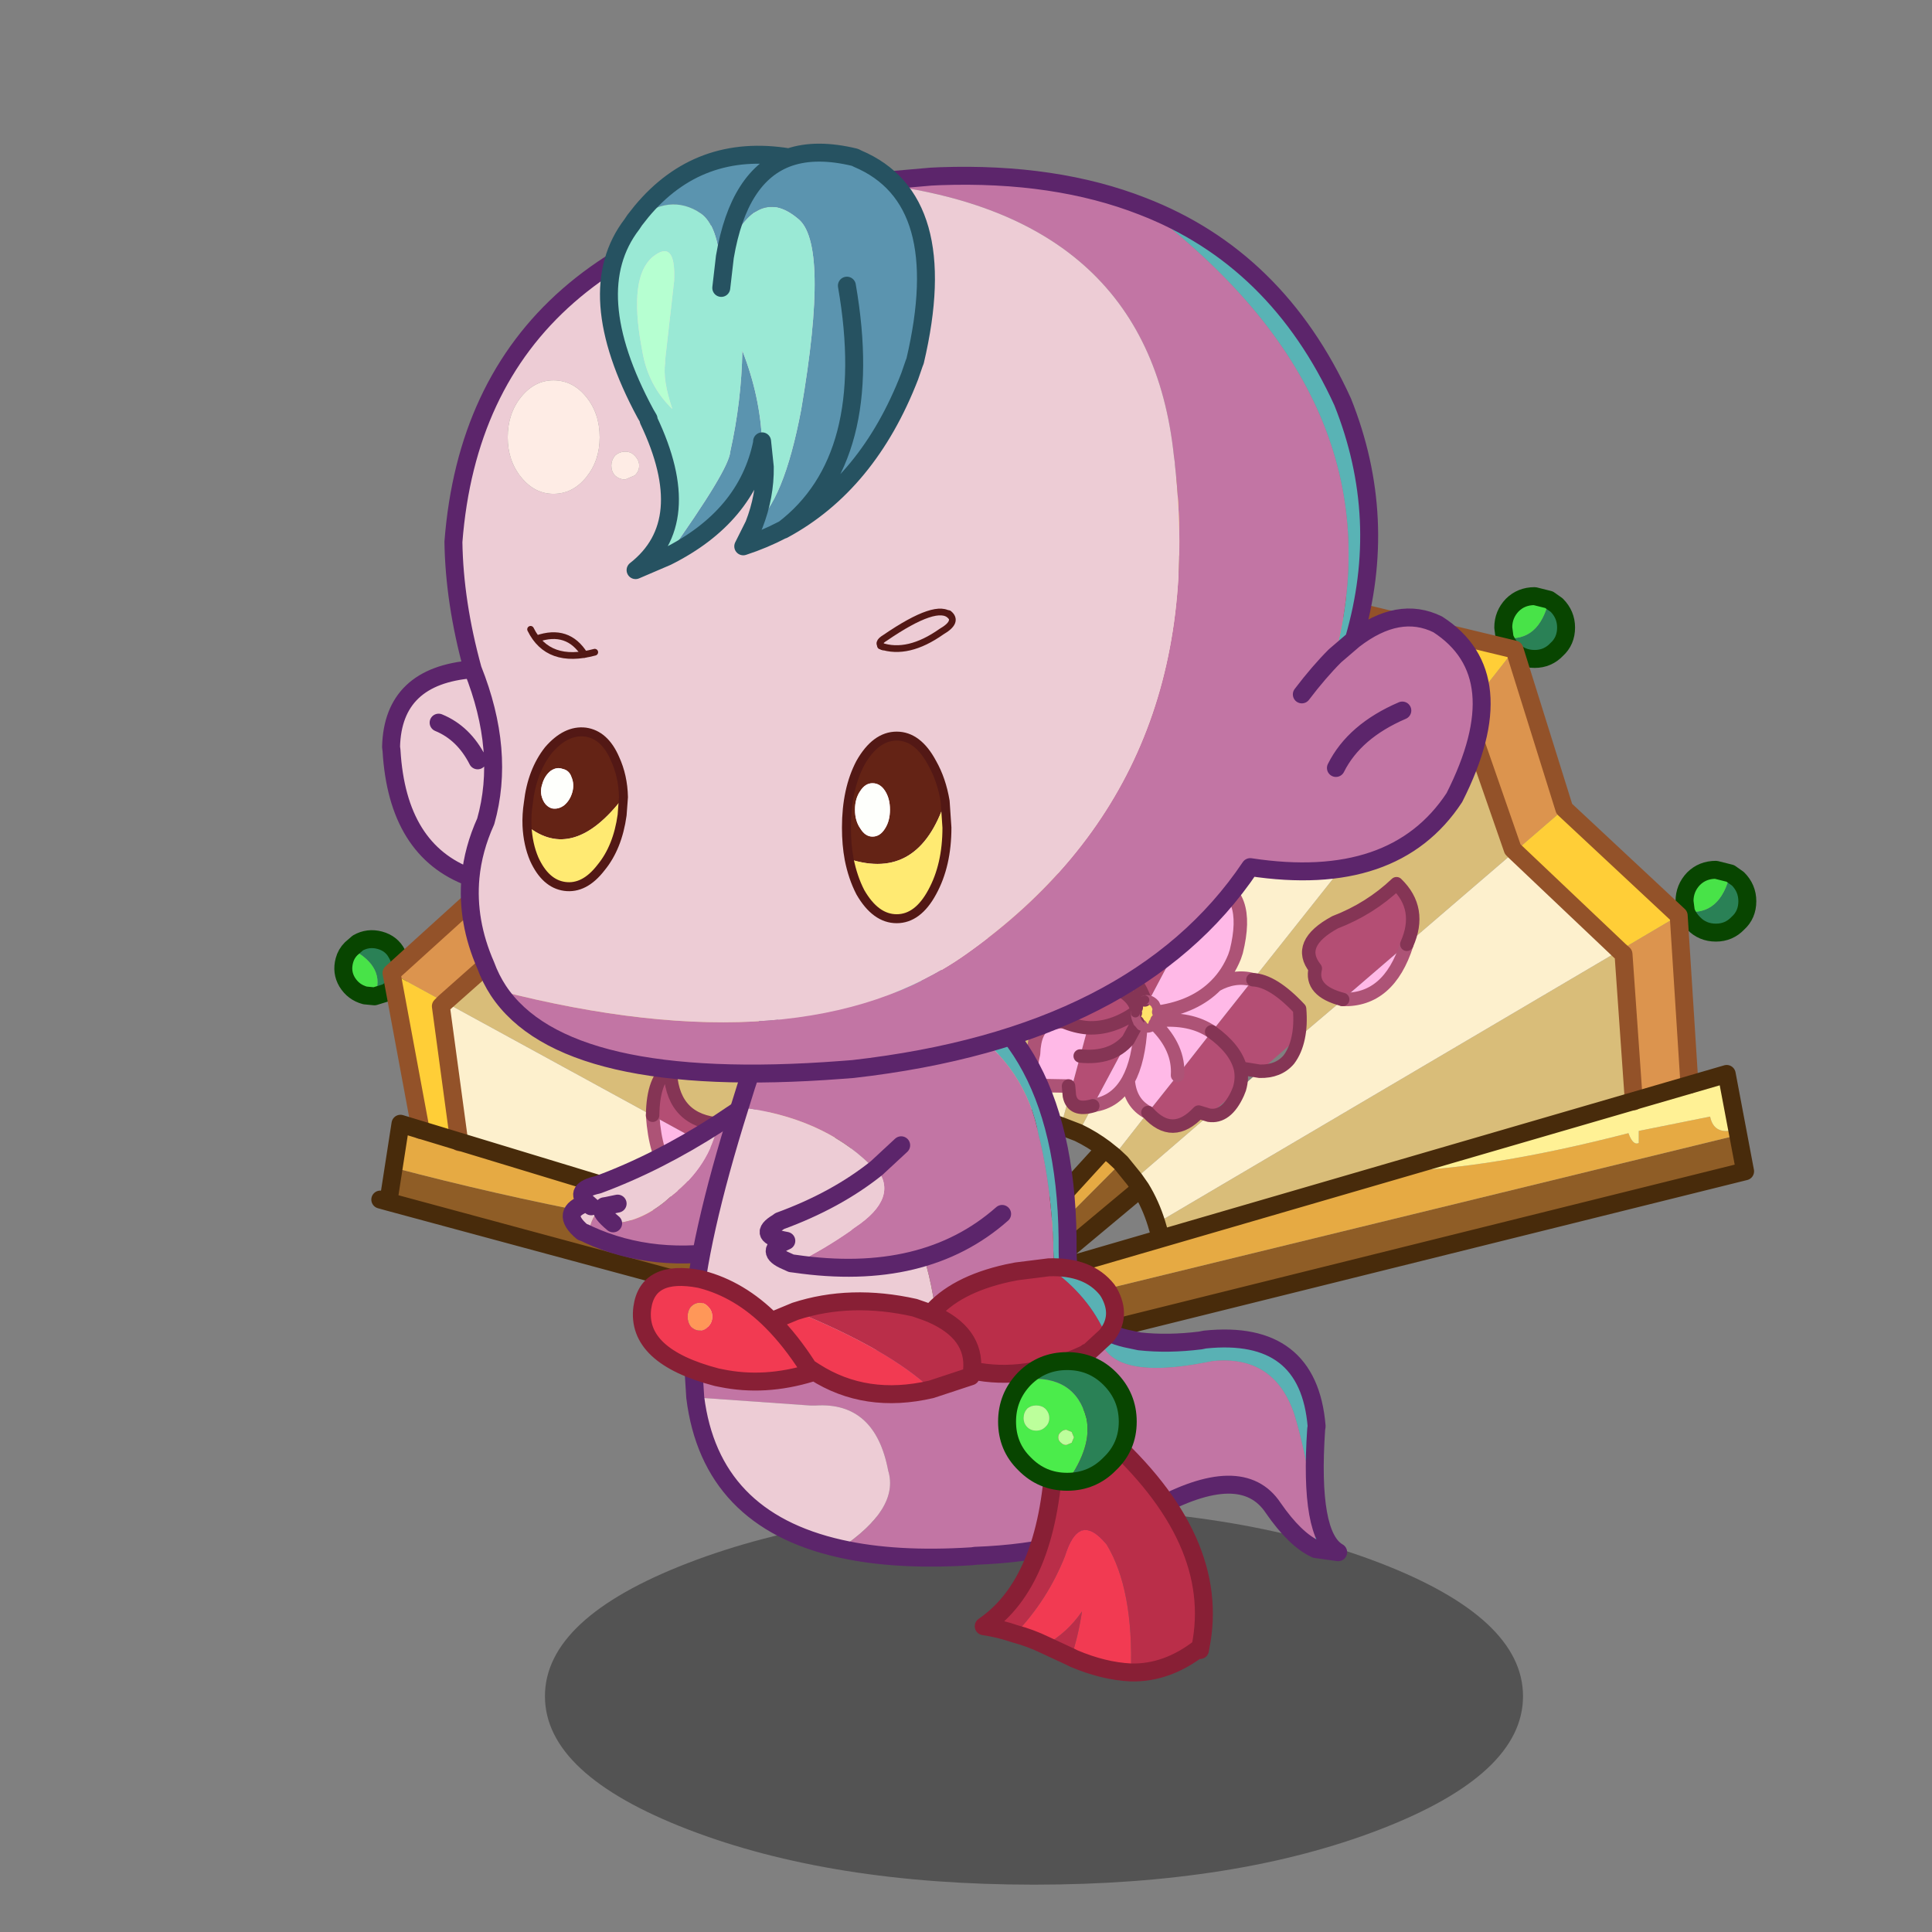 <svg xmlns:ffdec="https://www.free-decompiler.com/flash" xmlns:xlink="http://www.w3.org/1999/xlink" ffdec:objectType="frame" height="90" width="90" xmlns="http://www.w3.org/2000/svg"><rect width="100%" height="100%" fill="#808080" stroke="none"/><use ffdec:characterId="21" height="196.45" transform="translate(13.222 6.682) scale(.418)" width="164.85" xlink:href="#a"/><defs><g id="a" transform="translate(6.65 1)"><use ffdec:characterId="2" height="42" transform="translate(22.45 151.05)" width="109" xlink:href="#b"/><use ffdec:characterId="4" height="100.2" transform="translate(-1 35.55)" width="158.45" xlink:href="#c"/><use ffdec:characterId="6" height="19.15" transform="translate(24.4 104.65)" width="25.1" xlink:href="#d"/><use ffdec:characterId="8" height="69.65" transform="translate(32.25 87.95)" width="79.6" xlink:href="#e"/><use ffdec:characterId="10" height="15.65" transform="translate(46.35 109.65)" width="28.05" xlink:href="#f"/><use ffdec:characterId="16" height="102.05" transform="translate(4.3 1.6)" width="123.55" xlink:href="#g"/><use ffdec:characterId="18" height="48.55" transform="translate(28.6 -1)" width="37.3" xlink:href="#h"/><use ffdec:characterId="20" height="36.7" transform="translate(70.35 133.7)" width="26.55" xlink:href="#i"/></g><g id="m"><path d="m154.55 43.8.85.6q1.05 1.05 1.05 2.5 0 1.5-1.05 2.45-1 1.05-2.45 1.05-1.5 0-2.5-1.05-.55-.55-.85-1.3 3.85.5 4.95-4.25" fill="#2a8156" fill-rule="evenodd" transform="translate(1 1)"/><path d="m149.6 48.05-.15-1.15q0-1.45 1-2.5 1-1 2.5-1l1.6.4q-1.1 4.75-4.95 4.25" fill="#48e348" fill-rule="evenodd" transform="translate(1 1)"/><path d="m150.6 49.05-.15-1.15q0-1.45 1-2.5 1-1 2.5-1l1.6.4.85.6q1.05 1.05 1.05 2.5 0 1.5-1.05 2.45-1 1.05-2.45 1.05-1.5 0-2.5-1.05-.55-.55-.85-1.3z" fill="none" stroke="#084500" stroke-linecap="round" stroke-linejoin="round" stroke-width="2"/><path d="m134.35 13.3.85.6q1.05 1.05 1.05 2.5 0 1.5-1.05 2.45-1 1.05-2.45 1.05-1.5 0-2.5-1.05-.55-.55-.85-1.3 3.85.5 4.95-4.25" fill="#2a8156" fill-rule="evenodd" transform="translate(1 1)"/><path d="m129.4 17.55-.15-1.15q0-1.45 1-2.5 1-1 2.5-1l1.6.4q-1.1 4.75-4.95 4.25" fill="#48e348" fill-rule="evenodd" transform="translate(1 1)"/><path d="m135.35 14.3.85.6q1.05 1.05 1.05 2.5 0 1.5-1.05 2.45-1 1.05-2.45 1.05-1.5 0-2.5-1.05-.55-.55-.85-1.3l-.15-1.15q0-1.45 1-2.5 1-1 2.5-1l1.6.4z" fill="none" stroke="#084500" stroke-linecap="round" stroke-linejoin="round" stroke-width="2"/><path d="m.85 52.2.75-.65q1.15-.65 2.45-.3 1.3.35 1.9 1.5.65 1.1.3 2.4-.35 1.3-1.5 1.95l-1.3.4q1.35-3.25-2.6-5.3" fill="#2a8156" fill-rule="evenodd" transform="translate(1 1)"/><path d="m3.45 57.5-1.05-.1q-1.3-.35-2-1.5-.65-1.1-.3-2.4.2-.75.75-1.3 3.95 2.05 2.6 5.3" fill="#48e348" fill-rule="evenodd" transform="translate(1 1)"/><path d="m4.45 58.5-1.05-.1q-1.3-.35-2-1.5-.65-1.1-.3-2.4.2-.75.75-1.3l.75-.65q1.15-.65 2.45-.3 1.3.35 1.9 1.5.65 1.1.3 2.4-.35 1.3-1.5 1.95l-1.3.4z" fill="none" stroke="#084500" stroke-linecap="round" stroke-linejoin="round" stroke-width="2"/><path d="m112.8 14.6-3.75 7.05-10.6-11.8-1.35-.1 2.4-8.5h.05l12.25 13.1 1 .25M125 25.85l5.5-7 5.55 17.75-5.5 4.75-.25-.25-5.3-15.25m-72-9-7.65 11.9-17.4 3.5-2.5 13.35L11.3 58.15 5.35 54.9l14.35-13 4.55-17.45 17.2-4.05.05-.05L50.15 7.6l2.9 9.25H53M82.45 0l-.6 9.1-9.95 6.7-3.45.25-.85-8.45L82.45 0m61.35 69.2-1.15-16.4-.45-.4 6.6-3.9 1.2 18.85-6.2 1.85" fill="#dc944e" fill-rule="evenodd" transform="translate(1 1)"/><path d="m109.05 21.65 3.75-7.05 17.7 4.25-5.5 7-.25-.6-15.7-3.6M99.5 1.25l-2.4 8.5L82.8 8.4l-.95.7.6-9.1L99.5 1.25m-46.45 15.6-2.9-9.25H67.6l.85 8.45-15.4.8M5.35 54.9l5.95 3.25-.45.45 2.05 15.15-4.3-1.35-3.25-17.5m143.45-6.4-6.6 3.9-11.65-11.05 5.5-4.75 12.75 11.9" fill="#ffce37" fill-rule="evenodd" transform="translate(1 1)"/><path d="m97.1 9.75 1.35.1 10.6 11.8-12.3 23.1q-5.9-1.3-8.7 4.05l-.85 1.4q.45-2.3-.25-3.7L97.1 9.75m-85.8 48.4L25.45 45.6l2.5-13.35 17.4-3.5L53 16.85h.05l17 53.6H68l-3.05.25-1.5.2q-2.85.5-5.2 1.55-1.7.8-3.15 1.8-2.85 2.1-4.7 5.25l-6.1-3.3.3-.95q.65-3.55-3.2-3.55-4.9-.65-5-6.2-1.9 1.15-1.95 5.25v.05L11.3 58.15M81.85 9.1l-2.4 36.7q-1.5 1.4-1.05 4.15-5.55 5.15.15 9.3l-.1 1.25q-1.45.65-1.55 3.4-.75 2.85 1.15 3.55l-.25 3.85-4.15-.65-5.2-54.6 3.45-.25 9.95-6.7m1.65 60.6-1.6 3-1.95-.75.95-3.35q.35 1.75 2.6 1.1m2.35 5.6 3.8-4.85q2.75 3.05 5.65-.05l1.15.35-8.3 7.15-1.5-1.85-.8-.75m56.35-22.9.45.4 1.15 16.4-26.85 7.8-25.85 7.5-.5-1.7 51.6-30.4m-11.65-11.05L118.5 51.7q1.75-3.95-1.15-6.75-2.95 2.8-6.85 4.3-4.4 2.4-2.2 5.15-.6 2.5 3.05 3.45v.05l-4.95 4.2q.3-1.4.15-3.2-2.95-3.15-5.2-3.25L125 25.85l5.3 15.25.25.25" fill="#d9bd79" fill-rule="evenodd" transform="translate(1 1)"/><path d="m109.05 21.65 15.7 3.6.25.6-23.65 29.8q-2.05-.55-4.1.6 1.3-1.3 2.05-3.15l.2-.6q1.65-6.7-2.75-7.75l12.3-23.1M11.3 58.15 34.45 70.8q.6 8.55 6.4 8.65 2.45-.75 3.45-3.25l6.1 3.3q-1.3 2.2-2.1 4.95l-35.4-10.7-2.05-15.15.45-.45m58.75 12.3-17-53.6 15.4-.8 5.2 54.6-.7-.1-2.9-.1M81.85 9.1l.95-.7 14.3 1.35L86.95 46.5q-1.05-2-4.5-2.05-1.95.35-3 1.35l2.4-36.7M77.8 71.3l.25-3.85 2.75.05.1 1.1-.95 3.35q-1.05-.4-2.15-.65m5.7-1.6.05-.05q2.55-.35 3.9-2.8.2 2.55 2.2 3.6l-3.8 4.85-1-.8q-1.4-1.05-2.95-1.8l1.6-3m4.65 8.2 8.3-7.15q1.95.3 3.2-2.45l.2-.5 2.25-1.95q2.1.05 3.25-1.3.75-1 1.05-2.45l4.95-4.2v-.05q5.15.15 7.15-6.15l12.05-10.35L142.2 52.4 90.6 82.8q-.65-2.1-1.75-3.9l-.7-1" fill="#fdf0cd" fill-rule="evenodd" transform="translate(1 1)"/><path d="M34.45 70.8v-.05q.05-4.1 1.95-5.25.1 5.55 5 6.2 3.85 0 3.2 3.55l-.3.95-9.85-5.4m45-25q1.05-1 3-1.35 3.45.05 4.5 2.05.7 1.4.25 3.7l.85-1.4q2.8-5.35 8.7-4.05L89.8 57.9l-.25-.05-.25.05q-.8-2.3-2.4-3.2-.95-2.05.3-4.5-1.25 2.45-.3 4.5 1.6.9 2.4 3.2l-.65.45-.3.4-.1.6h-.05q-2.65 1.8-5.25 1.65 2.6.15 5.25-1.65l.05.1q0 .45.25.9l-1.05 2-3.9 7.3-.05.05q-2.25.65-2.6-1.1l1.2-4.45.85-3.15q-1.35-.1-2.75-.7l-1.65-1.05.7-10.05.2-3.4m5.75 10.35q2.65 1 3.15 2.6-.5-1.6-3.15-2.6m11.25 14.6-1.15-.35q-2.9 3.1-5.65.05l3.3-4.15 3.8-4.85q2.65 1.9 3.2 4.05-.55-2.15-3.2-4.05l4.6-5.8q2.25.1 5.2 3.25.15 1.8-.15 3.2l-4.3 3.75-2.15-.35q.25 1.1-.1 2.3l-3.4 2.95m14.9-12.9q-3.65-.95-3.05-3.45-2.2-2.75 2.2-5.15 3.9-1.5 6.85-4.3 2.9 2.8 1.15 6.75l-7.15 6.15m-29.25 6.3q3.5.35 5.35-1.8-1.85 2.15-5.35 1.8" fill="#b44e74" fill-rule="evenodd" transform="translate(1 1)"/><path d="M50.4 79.5q1.85-3.15 4.7-5.25L66.8 90.1l-4.2-1.25-12.2-9.35m13.05-8.6 1.5-.2 3.05-.25h2.05l2.9.1L68.8 90.7l-.35-.05-5-19.75M50.6 85.2l12 3.65 7.45 5.7 1.45-1.15 83.95-20.45.75 4.05-85.3 21.2L5 80.4l.6-3.8q23 6.05 45 8.6m26.75 3.3L73 89.75l13.65-13.7 1.5 1.85.7 1-11.5 9.6" fill="#8f5d26" fill-rule="evenodd" transform="translate(1 1)"/><path d="M78.05 67.45q-1.9-.7-1.15-3.55.1-2.75 1.55-3.4l1.75-.2q1.4.6 2.75.7l-.85 3.15-1.2 4.45-.1-1.1-2.75-.05m11.6 3q-2-1.05-2.2-3.6-1.35 2.45-3.9 2.8l3.9-7.3 1.05-1.95.15.15.2.25.7.25q.5 0 .9-.45 2.7 2.65 2.5 5.7.2-3.05-2.5-5.7v-.05l.2-.35q3.75-.35 6.1 1.25-2.35-1.6-6.1-1.25l.2-.75v-.2l-.4-.9q-.3-.35-.65-.45l6.95-13.15q4.4 1.05 2.75 7.75l-.2.6q-.75 1.85-2.05 3.15 2.05-1.15 4.1-.6l-4.6 5.8-3.8 4.85-3.3 4.15m-55.2.35 9.85 5.4q-1 2.5-3.45 3.25-5.8-.1-6.4-8.65m53-3.95q1.2-2.2 1.4-6.05-.2 3.85-1.4 6.05M118.5 51.7q-2 6.3-7.15 6.15l7.15-6.15m-21.25 4.55q-2.35 2.4-6.4 3 4.05-.6 6.4-3" fill="#ffb9e7" fill-rule="evenodd" transform="translate(1 1)"/><path d="m12.9 73.75 35.4 10.7 2.3.75q-22-2.55-45-8.6l.75-4.9 2.25.7 4.3 1.35m71.95.75 1 .8.8.75L73 89.75l4.35-1.25 13.75-4 25.85-7.5q10.55-.2 26.25-4.25.5 1.4 1.15 1.1V72.5l7.95-1.6q.45 2.2 3 1.4l.15.65L71.5 93.4l-1.95.45-.45-.65-.3-1.1 16.05-17.6" fill="#e6aa43" fill-rule="evenodd" transform="translate(1 1)"/><path d="m116.95 77 26.85-7.8 6.2-1.85 4.15-1.2 1.15 6.15q-2.55.8-3-1.4l-7.95 1.6v1.35q-.65.3-1.15-1.1-15.7 4.05-26.25 4.25" fill="#fff195" fill-rule="evenodd" transform="translate(1 1)"/><path d="m88.25 59.35.1-.6.3-.4.65-.45.25-.05.25.05q.35.1.65.45l.4.9v.2l-.2.75-.2.35v.05q-.4.45-.9.45l-.7-.25-.2-.25-.15-.15v-.05q-.25-.45-.25-.9v-.1" fill="#ffe26a" fill-rule="evenodd" transform="translate(1 1)"/><path d="m113.8 15.6-1-.25-12.25-13.1h-.05L83.45 1 68.6 8.6H51.15L42.5 21.35l-.05.05-17.2 4.05L20.7 42.9l-14.35 13L9.6 73.4m88.5-62.65 1.35.1 10.6 11.8 15.7 3.6.25.6 5.3 15.25.25.25L143.2 53.4l.45.4 1.15 16.4m-13.3-50.35-17.7-4.25M54 17.85l-7.65 11.9-17.4 3.5-2.5 13.35L12.3 59.15l-.45.45 2.05 15.15m40.15-56.9H54m44.1-7.1L83.8 9.4l-.95.7-9.95 6.7-3.45.25-15.4.8M151 68.35l-1.2-18.85-12.75-11.9-5.55-17.75" fill="none" stroke="#935229" stroke-linecap="round" stroke-linejoin="round" stroke-width="2"/><path d="M35.45 71.8v-.05m6.95.95q3.85 0 3.2 3.55l-.3.95q-1 2.5-3.45 3.25-5.8-.1-6.4-8.65m43.6-3.35q-1.9-.7-1.15-3.55.1-2.75 1.55-3.4l1.75-.2m-1.65-1.05q-5.7-4.15-.15-9.3-.45-2.75 1.05-4.15m-1.05 4.15.85-.75m10.4 21.25q-2-1.05-2.2-3.6-1.35 2.45-3.9 2.8M81.8 68.5l-2.75-.05m14.9-1.15q.2-3.05-2.5-5.7m-1.6.2q-.2 3.85-1.4 6.05M119.5 52.7q-2 6.3-7.15 6.15m-14.6-13.1q-5.9-1.3-8.7 4.05l-.85 1.4m9.55-5.45q4.4 1.05 2.75 7.75l-.2.6q-.75 1.85-2.05 3.15 2.05-1.15 4.1-.6m-4.6 5.8q-2.35-1.6-6.1-1.25m.2-.95q4.05-.6 6.4-3" fill="none" stroke="#ad5376" stroke-linecap="round" stroke-linejoin="round" stroke-width="1.5"/><path d="M35.45 71.75q.05-4.1 1.95-5.25.1 5.55 5 6.2m38.05-25.9q1.05-1 3-1.35 3.45.05 4.5 2.05.7 1.4.25 3.7-1.25 2.45-.3 4.5 1.6.9 2.4 3.2m-10.75 1.35 1.65 1.05q1.4.6 2.75.7 2.6.15 5.25-1.65h.05m.1-.6q-.5-1.6-3.15-2.6M81.9 69.6l-.1-1.1m2.7 2.2q-2.25.65-2.6-1.1m15.55 2.15-1.15-.35q-2.9 3.1-5.65.05m16.75-8.35q-.3 1.45-1.05 2.45-1.15 1.35-3.25 1.3l-2.15-.35q-.55-2.15-3.2-4.05m3.1 6.35-.2.5q-1.25 2.75-3.2 2.45m3.4-2.95q.35-1.2.1-2.3m1.4-9.85q2.25.1 5.2 3.25.15 1.8-.15 3.2m12.1-10.4q1.75-3.95-1.15-6.75-2.95 2.8-6.85 4.3-4.4 2.4-2.2 5.15-.6 2.5 3.05 3.45m-23.9 4.5 1.05-1.95m-1.05 1.95q-1.85 2.15-5.35 1.8" fill="none" stroke="#853555" stroke-linecap="round" stroke-linejoin="round" stroke-width="1.5"/><path d="M90.45 60.6q-.4.45-.9.45l-.7-.25-.2-.25-.15-.15v-.05q-.25-.45-.25-.9v-.1m1.05-1.45.25-.05.25.05q.35.1.65.45l.4.9v.2l-.2.75-.2.35v.05" fill="none" stroke="#ad5376" stroke-linecap="round" stroke-linejoin="round" transform="translate(1 1)"/><path d="m88.25 59.35.1-.6.3-.4.65-.45" fill="none" stroke="#853555" stroke-linecap="round" stroke-linejoin="round" transform="translate(1 1)"/><path d="M59.25 73.45q-1.7.8-3.15 1.8L67.8 91.1l1.65.55-5-19.75q-2.85.5-5.2 1.55m10.2 18.2.35.05 4.15-20.15-2.9-.1H69l-3.05.25-1.5.2m5.35 19.8.45.15.9-.25 14.7-16.1q-1.4-1.05-2.95-1.8l-1.95-.75q-1.05-.4-2.15-.65l-4.15-.65-.7-.1m-2.8 20.05 7.2-2.1 11.5-9.6-.7-1-1.5-1.85-.8-.75-1-.8M49.3 85.45l14.3 4.4-12.2-9.35q-1.3 2.2-2.1 4.95L7.35 72.7 6 81.4l65.9 17.8L157.2 78l-2.05-10.85L92.1 85.5l-13.75 4-7.3 6.05-.8-.6-6.65-5.1 4.2 1.25 1.7 2.3.15-.9-.2-.85m.2.85.15-.8m-.35 1.8.05-.05v-.05l-.05.1m1.6 2.05-.95-1.35.15.7v.05m-.45-1.85-.3.35.6.75-.3-1.1-.15-.6m.15.6 1.35-1.5M56.1 75.25q-2.85 2.1-4.7 5.25m40.7 5-.5-1.7q-.65-2.1-1.75-3.9M5.1 81.15l.9.25" fill="none" stroke="#482b0b" stroke-linecap="round" stroke-linejoin="round" stroke-width="2"/></g><g id="n"><path d="M20.25 0q3.9 2.5 3.85 5.85.15 2.05-.65 4.1-1.9 5.1-5.2 6.65Q9.2 18.3 1.9 14.95 2.2 12.8 3.4 12q-.2.5 1.25 1.7 2.95-.15 5.75-2.4l.85-.75q4.1-3.2 5.1-7.95l3.9-2.6" fill="#c275a4" fill-rule="evenodd" transform="translate(1 1)"/><path d="M1.9 14.95q-.35-.2-.7-.3-2.6-2.2.55-3.25-1.55-1.4 1.2-2 6.65-2.45 13.4-6.8-1 4.75-5.1 7.95l-.85.75q-2.8 2.25-5.75 2.4Q3.2 12.5 3.4 12q-1.2.8-1.5 2.95m-.15-3.55.45.4-.45-.4m1.65.6.55-.25-.3.05-.25.2m1.75-.5-1.2.25 1.2-.25" fill="#edccd5" fill-rule="evenodd" transform="translate(1 1)"/><path d="M19.25 17.6Q10.2 19.3 2.9 15.95q-.35-.2-.7-.3-2.6-2.2.55-3.25-1.55-1.4 1.2-2 6.65-2.45 13.4-6.8l3.9-2.6M5.65 14.7Q4.2 13.5 4.4 13l.25-.2.3-.05 1.2-.25m-2.95.3-.45-.4" fill="none" stroke="#5c256b" stroke-linecap="round" stroke-linejoin="round" stroke-width="2"/></g><g id="o"><path d="M49.6 40.75q-3.6-1.25-3.75-7.5v-.7Q45.6 26.6 44.4 21.3l-.15-.55Q41.45 5.3 17 2.3q4.3-4.45 13.4-.35l.3.2q16.95 6.1 16.75 31.4.05 4.65 2.15 7.2M75.1 66.7q-.25-7.9-2.4-15.05-2.25-6.6-9.1-5.9l-.25.05-.5.1q-11.9 2.3-12-4 1.5 1.05 3.65 1.45l.95.2q3.2.35 6.8-.1l.5-.1Q74.3 42.15 75.2 53l-.05.35q-.8 11.85 2.45 13.7l-2.5-.35" fill="#59b1b4" fill-rule="evenodd" transform="translate(1 1)"/><path d="M17 2.3q24.45 3 27.25 18.45l.15.55q1.2 5.3 1.45 11.25v.7q.15 6.25 3.75 7.5l1.25 1.15q.1 6.3 12 4l.5-.1.25-.05q6.85-.7 9.1 5.9 2.15 7.15 2.4 15.05-2.3-1.05-4.75-4.6-3.5-5.25-13.35.2l-.6.35-.35.15q-7.75 4.25-18.9 4.65l-.35.05q-8.5.55-14.7-.85 6.65-4.45 5.35-8.7Q26 50.3 19.4 50.7h-.65l-12.8-.9-.25-3.95q-.3-2.15-.05-5 3.95 2.9 9.55 3.4l1.1.05q17.85 1.95 16.15-5.85-3.3-18.75-21.55-21 1.4-4.6 3.3-9.85.3-1.15.75-2.1.8-1.95 2.05-3.2" fill="#c275a4" fill-rule="evenodd" transform="translate(1 1)"/><path d="M10.9 17.45q18.25 2.25 21.55 21 1.7 7.8-16.15 5.85l-1.1-.05q-5.6-.5-9.55-3.4.6-8.6 5.25-23.4M5.95 49.8l12.8.9h.65q6.6-.4 8.05 7.25 1.3 4.25-5.35 8.7Q7.65 63.4 5.95 49.8" fill="#edccd5" fill-rule="evenodd" transform="translate(1 1)"/><path d="M50.6 41.75q-2.1-2.55-2.15-7.2.2-25.3-16.75-31.4l-.3-.2q-9.1-4.1-13.4.35-1.25 1.25-2.05 3.2-.45.95-.75 2.1-1.9 5.25-3.3 9.85-4.65 14.8-5.25 23.4-.25 2.85.05 5l.25 3.95q1.7 13.6 16.15 16.85 6.2 1.4 14.7.85l.35-.05q11.15-.4 18.9-4.65l.35-.15.6-.35q9.85-5.45 13.35-.2 2.45 3.55 4.75 4.6l2.5.35q-3.25-1.85-2.45-13.7l.05-.35q-.9-10.85-12.45-9.65l-.5.1q-3.6.45-6.8.1l-.95-.2q-2.15-.4-3.65-1.45l-1.25-1.15z" fill="none" stroke="#5c256b" stroke-linecap="round" stroke-linejoin="round" stroke-width="2"/><path d="m18.55 46.5.35.55q-5.2 1.6-10.05.6l-.5-.1q-9-2.35-8.3-7.75.6-4.3 6.4-3.2l.2.05q4.25 1.1 7.8 4.65 2.15 2.15 4.1 5.2-1.95-3.05-4.1-5.2l2.65-1.1q10.5 4.3 15.15 8.7-7.3 1.7-13-1.95l-.7-.45m-10.7-5.7q0-.65-.45-1.1-.4-.45-.95-.45-.55 0-1 .45-.35.45-.35 1.1 0 .65.35 1.1.45.45 1 .45t.95-.45q.45-.45.45-1.1" fill="#f23a52" fill-rule="evenodd" transform="translate(1 1)"/><path d="M7.85 40.8q0 .65-.45 1.1-.4.45-.95.45-.55 0-1-.45-.35-.45-.35-1.1 0-.65.35-1.1.45-.45 1-.45t.95.45q.45.45.45 1.1" fill="#ff9758" fill-rule="evenodd" transform="translate(1 1)"/><path d="M17.1 40.2q6.15-2 13.3-.4l1.15.4.65.25q2.7-3.2 8.55-4.5l1-.2 3.6-.45q4.5 3.15 6.4 7.65l-1.95 1.8q-.2 0-.3.15l-.3.15q-6.5 3-12.4 1.75l-.1.45-.05.2-4.4 1.45q-4.65-4.4-15.15-8.7m19.7 6.6q.4-4.2-4.6-6.35 5 2.15 4.6 6.35" fill="#ba2e49" fill-rule="evenodd" transform="translate(1 1)"/><path d="M45.35 35.3q4.4-.15 6.5 2.5l.2.3q1.5 2.65-.3 4.85-1.9-4.5-6.4-7.65" fill="#59b1b4" fill-rule="evenodd" transform="translate(1 1)"/><path d="M15.45 42.3q-3.55-3.55-7.8-4.65l-.2-.05q-5.8-1.1-6.4 3.2-.7 5.4 8.3 7.75l.5.1q4.85 1 10.05-.6l-.35-.55q-1.95-3.05-4.1-5.2l2.65-1.1q6.15-2 13.3-.4l1.15.4.65.25q2.7-3.2 8.55-4.5l1-.2 3.6-.45q4.4-.15 6.5 2.5l.2.3q1.5 2.65-.3 4.85l-1.95 1.8q-.2 0-.3.15l-.3.15q-6.5 3-12.4 1.75l-.1.45-.05.2-4.4 1.45q-7.3 1.7-13-1.95l-.35.1m13.3-6.6q5 2.15 4.6 6.35m-18.25-.3.7.45" fill="none" stroke="#881f35" stroke-linecap="round" stroke-linejoin="round" stroke-width="2"/></g><g id="p"><path d="M12.05 2.85 14.8.3q4.05-.8 6.95.7 5.35 2.55 4.3 6.95-8.65 7.65-23.1 5.55Q6.2 11.9 9.2 9.8q.15-.15.45-.35 4.95-3.3 2.4-6.6" fill="#c275a4" fill-rule="evenodd" transform="translate(1 .7)"/><path d="M12.05 2.85q2.55 3.3-2.4 6.6-.3.2-.45.35-3 2.1-6.25 3.7l-.4-.05L2 13.2q-2.6-1.1 0-2.25-3.4-.6-.95-2.05l.2-.15q6.3-2.3 10.8-5.9" fill="#edccd5" fill-rule="evenodd" transform="translate(1 .7)"/><path d="m15.8 1-2.75 2.55q-4.5 3.6-10.8 5.9l-.2.15Q-.4 11.05 3 11.65.4 12.8 3 13.9l.55.25.4.05q14.45 2.1 23.1-5.55" fill="none" stroke="#5c256b" stroke-linecap="round" stroke-linejoin="round" stroke-width="2"/></g><g id="g" transform="translate(1 1)"><use ffdec:characterId="11" height="102.05" transform="translate(-1 -1)" width="123.55" xlink:href="#j"/><use ffdec:characterId="12" height="35.05" transform="translate(14.65 48.25)" width="48.25" xlink:href="#k"/></g><g id="j"><path d="M83.75 3.4q15 5.8 22.3 21.8 5.2 13 1.25 26.5l-2.1 1.8q7.4-28.45-21.45-50.1" fill="#59b3b5" fill-rule="evenodd" transform="translate(1 1)"/><path d="M107.3 51.7q5-3.85 9.35-1.7 8.75 5.65 1.85 19.3-6.7 10.2-22.75 7.75-12.7 18.9-44.25 22.5l-1.3.1Q19.35 102 11.95 90.8q34.15 8.75 52.2-4.1 27.15-19.25 23.2-54.55V32l-.1-.7Q84.4 3.9 52.75.75l7.4-.65L61.2.05Q74.05-.4 83.75 3.4q28.85 21.65 21.45 50.1l2.1-1.8m-2.1 1.8q-1.8 1.8-3.7 4.3 1.9-2.5 3.7-4.3m7.5 6.1q-5.35 2.3-7.4 6.4 2.05-4.1 7.4-6.4" fill="#c275a4" fill-rule="evenodd" transform="translate(1 1)"/><path d="M11.95 90.8q-.85-1.3-1.4-2.8-2.15-4.9-1.7-9.8-8.15-3-8.8-14.15l-.05-.4Q.2 55.7 9.1 55q-2.05-7.45-2.15-14.2Q9.65 5.95 52.75.75 84.4 3.9 87.25 31.3l.1.7v.15q3.95 35.3-23.2 54.55-18.05 12.85-52.2 4.1m15.2-59.6q-.4-.45-1.05-.45t-1.15.45q-.4.5-.4 1.1 0 .65.4 1.1.5.45 1.15.45l1.05-.45q.5-.45.5-1.1 0-.6-.5-1.1m-5.4-6.55q-1.5-1.85-3.65-1.85-2.1 0-3.6 1.85t-1.5 4.5q0 2.6 1.5 4.45t3.6 1.85q2.15 0 3.65-1.85t1.5-4.45q0-2.65-1.5-4.5M9.1 55q3.65 9.15 1.45 16.95-1.4 3.1-1.7 6.25.3-3.15 1.7-6.25 2.2-7.8-1.45-16.95m.55 10.15Q8.1 62.1 5.3 60.95q2.8 1.15 4.35 4.2" fill="#edccd5" fill-rule="evenodd" transform="translate(1 1)"/><path d="M21.75 24.65q1.5 1.85 1.5 4.5 0 2.6-1.5 4.45t-3.65 1.85q-2.1 0-3.6-1.85T13 29.15q0-2.65 1.5-4.5t3.6-1.85q2.15 0 3.65 1.85m5.4 6.55q.5.5.5 1.1 0 .65-.5 1.1l-1.05.45q-.65 0-1.15-.45-.4-.45-.4-1.1 0-.6.4-1.1.5-.45 1.15-.45.65 0 1.05.45" fill="#feece5" fill-rule="evenodd" transform="translate(1 1)"/><path d="M84.75 4.4q15 5.8 22.3 21.8 5.2 13 1.25 26.5 5-3.85 9.35-1.7 8.75 5.65 1.85 19.3-6.7 10.2-22.75 7.75-12.7 18.9-44.25 22.5l-1.3.1Q20.35 103 12.95 91.8q-.85-1.3-1.4-2.8-2.15-4.9-1.7-9.8-8.15-3-8.8-14.15l-.05-.4q.2-7.95 9.1-8.65-2.05-7.45-2.15-14.2 2.7-34.85 45.8-40.05l7.4-.65 1.05-.05Q75.05.6 84.75 4.4m21.45 50.1 2.1-1.8m-5.8 6.1q1.9-2.5 3.7-4.3m.1 12.5q2.05-4.1 7.4-6.4M6.3 61.95q2.8 1.15 4.35 4.2m-.8 13.05q.3-3.15 1.7-6.25 2.2-7.8-1.45-16.95" fill="none" stroke="#5c256b" stroke-linecap="round" stroke-linejoin="round" stroke-width="2"/></g><g id="k"><path d="M16.85 67.8q-.3.9.05 1.7.3.75 1 1 .75.15 1.4-.35.65-.55.9-1.45.25-.9-.1-1.7-.25-.75-1-.9-.65-.25-1.35.25-.65.55-.9 1.45m-1.7 4.65q-.05-1.25.15-2.55.4-3.55 2.25-5.9 1.95-2.25 4.1-2 2.15.3 3.3 2.95.9 1.95.95 4.3-5.6 7.35-10.75 3.2" fill="#642315" fill-rule="evenodd" transform="translate(-14.65 -48.25)"/><path d="M16.85 67.8q.25-.9.9-1.45.7-.5 1.35-.25.75.15 1 .9.35.8.1 1.7-.25.9-.9 1.45-.65.5-1.4.35-.7-.25-1-1-.35-.8-.05-1.7" fill="#fefffc" fill-rule="evenodd" transform="translate(-14.65 -48.25)"/><path d="m25.9 69.25-.15 2q-.5 3.6-2.35 5.85-1.85 2.4-4.05 2.1-2.15-.3-3.4-3.05-.7-1.65-.8-3.7 5.15 4.15 10.75-3.2" fill="#ffea72" fill-rule="evenodd" transform="translate(-14.65 -48.25)"/><path d="M15.15 72.45q-.05-1.25.15-2.55.4-3.55 2.25-5.9 1.95-2.25 4.1-2 2.15.3 3.3 2.95.9 1.95.95 4.3l-.15 2q-.5 3.6-2.35 5.85-1.85 2.4-4.05 2.1-2.15-.3-3.4-3.05-.7-1.65-.8-3.7z" fill="none" stroke="#531815" stroke-linecap="round" stroke-linejoin="round" transform="translate(-14.65 -48.25)"/><path d="M55.05 68.55q-.55-.85-1.4-.85-.8 0-1.35.85-.6.85-.6 2.1t.6 2.1q.55.9 1.35.9.85 0 1.4-.9.55-.85.55-2.1t-.55-2.1m-4 7.6q-.3-1.6-.3-3.5 0-4.25 1.55-7.2 1.7-3 4.05-3 2.35 0 3.95 3 1.05 1.85 1.45 4.25-2.95 8.95-10.7 6.45" fill="#642315" fill-rule="evenodd" transform="translate(-14.65 -48.25)"/><path d="M55.05 68.55q.55.85.55 2.1t-.55 2.1q-.55.9-1.4.9-.8 0-1.35-.9-.6-.85-.6-2.1t.6-2.1q.55-.85 1.35-.85.85 0 1.4.85" fill="#fefffc" fill-rule="evenodd" transform="translate(-14.65 -48.25)"/><path d="m61.75 69.7.2 2.95q0 4.2-1.65 7.2-1.6 2.95-3.95 2.95t-4.05-2.95q-.85-1.65-1.25-3.7 7.75 2.5 10.7-6.45" fill="#ffea72" fill-rule="evenodd" transform="translate(-14.65 -48.25)"/><path d="M51.05 76.15q-.3-1.6-.3-3.5 0-4.25 1.55-7.2 1.7-3 4.05-3 2.35 0 3.95 3 1.05 1.85 1.45 4.25l.2 2.95q0 4.2-1.65 7.2-1.6 2.95-3.95 2.95t-4.05-2.95q-.85-1.65-1.25-3.7z" fill="none" stroke="#531815" stroke-linecap="round" stroke-linejoin="round" transform="translate(-14.65 -48.25)"/><path d="M.9 2.3q1.95 3.95 7.15 2.55" fill="none" stroke="#531815" stroke-linecap="round" stroke-linejoin="round" stroke-width=".75"/><path d="M6.9 5.1Q5.05 2.15 1.6 3.35m38.3.8q3.05 1.05 6.8-1.6m0 0q1.9-1.1.8-2" fill="none" stroke="#531815" stroke-linecap="round" stroke-linejoin="round" stroke-width=".75"/><path d="M47.7.8q-1.45-1.55-7.3 2.45m-.25 1q-.75-.4.25-1" fill="none" stroke="#531815" stroke-linecap="round" stroke-linejoin="round" stroke-width=".75"/></g><g id="q"><path d="m2.85 7.55.75-.95Q10-1.1 20.05.55 23.1-.5 27.4.55l.3.15q10.65 4.5 6.4 22.55l-.1.25-.5 1.45q-4.65 12-14.1 17.1h-.05q-2.1 1.1-4.4 1.85l1.2-2.4q3.3-2.5 5.25-12.8 3.2-18.65-.4-21.35-4.75-3.95-8.1 4.3l-.45 1.25q-.35-4.8-2.2-6.1-3.55-2.35-7.3.8l-.1-.05m14.2 24.8q-1.7 8.25-10.6 12.7 6.95-9.75 7.05-11.7 1.25-5.6 1.35-11.25 2 5.1 2.2 10.25m3-31.8q-5.6 1.95-7.15 11.1Q14.45 2.5 20.05.55m-.65 41.5q10.45-7.95 7.1-27.2 3.35 19.25-7.1 27.2" fill="#5b94af" fill-rule="evenodd" transform="translate(1 1)"/><path d="M16.15 41.5q1.25-3.2 1.2-6.45l-.3-2.85v.15q-.2-5.15-2.2-10.25-.1 5.65-1.35 11.25-.1 1.95-7.05 11.7l-3.5 1.5Q9.8 41.2 4.4 29.85v-.15l-.35-.6Q-3.25 15.55 2.55 8l.4-.4q3.75-3.15 7.3-.8 1.85 1.3 2.2 6.1l.05 2.2.4-3.45q3.35-8.25 8.1-4.3 3.6 2.7.4 21.35-1.95 10.3-5.25 12.8M3.7 22.15Q4.35 26 7.05 28.6q-1.1-3.25-.8-5.15v-.35l1-8.8q.2-4.75-2.4-2.65Q2.2 13.9 3.6 21.6l.1.55" fill="#9ae9d5" fill-rule="evenodd" transform="translate(1 1)"/><path d="m3.7 22.15-.1-.55q-1.4-7.7 1.25-9.95 2.6-2.1 2.4 2.65l-1 8.8v.35q-.3 1.9.8 5.15-2.7-2.6-3.35-6.45" fill="#b6ffd1" fill-rule="evenodd" transform="translate(1 1)"/><path d="m3.85 8.55.75-.95Q11-.1 21.05 1.55q3.05-1.05 7.35 0l.3.15q10.65 4.5 6.4 22.55l-.1.25-.5 1.45q-4.65 12-14.1 17.1h-.05q-2.1 1.1-4.4 1.85l1.2-2.4q1.25-3.2 1.2-6.45l-.3-2.85v.15q-1.7 8.25-10.6 12.7l-3.5 1.5q6.85-5.35 1.45-16.7v-.15l-.35-.6Q-2.25 16.55 3.55 9l.3-.45m10.05 4.1q1.55-9.15 7.15-11.1M13.5 16.1l.4-3.45m13.6 3.2q3.35 19.25-7.1 27.2" fill="none" stroke="#265261" stroke-linecap="round" stroke-linejoin="round" stroke-width="2"/></g><g id="r"><path d="M3.5 30.4q-1.75-.6-3.5-.85 7.1-4.85 7.85-18.8l.05-.25v-.3q-.2-7.3 5.6-2 13.1 11.7 10.65 23.7-3.7 2.9-7.75 2.8.3-9.3-2.7-14.25-3.1-3.8-4.65 1.3-1.95 4.9-5.55 8.65M9.75 33l-.1-.05-2.8-1.3q2.45-1.35 4.1-3.75-.4 2.7-1.2 5.1" fill="#ba2e49" fill-rule="evenodd" transform="translate(1 1)"/><path d="M3.5 30.4q3.6-3.75 5.55-8.65 1.55-5.1 4.65-1.3 3 4.95 2.7 14.25-3.05-.15-6.35-1.55l-.3-.15q.8-2.4 1.2-5.1-1.65 2.4-4.1 3.75-1.65-.8-3.35-1.25" fill="#f23a52" fill-rule="evenodd" transform="translate(1 1)"/><path d="M17.4 35.7q4.05.1 7.75-2.8 2.45-12-10.65-23.7-5.8-5.3-5.6 2v.3l-.05.25Q8.1 25.7 1 30.55q1.75.25 3.5.85 1.7.45 3.35 1.25l2.8 1.3.1.05.3.15q3.3 1.4 6.35 1.55m7.75-2.85v.05l-.05.3.05-.35z" fill="none" stroke="#881f35" stroke-linecap="round" stroke-linejoin="round" stroke-width="2"/><path d="m10.05 8.5-.25-.6-.6-.25q-.35 0-.6.25-.3.25-.3.6t.3.6q.25.25.6.25l.6-.25.25-.6M4.5 2h.05q5.65-.5 6.9 4.4.65 3.1-2.15 7.05-2.8 0-4.75-2-1.95-1.9-1.95-4.7Q2.6 4 4.5 2m2.35 3.3q-.4-.35-1-.35t-1 .35q-.4.45-.4 1.05 0 .6.4 1t1 .4q.6 0 1-.4.45-.4.45-1T6.85 5.3" fill="#4bec4b" fill-rule="evenodd" transform="translate(1 1)"/><path d="m10.05 8.5-.25.6-.6.25q-.35 0-.6-.25-.3-.25-.3-.6t.3-.6q.25-.25.6-.25l.6.25.25.6m-3.2-3.2q.45.45.45 1.05 0 .6-.45 1-.4.4-1 .4t-1-.4q-.4-.4-.4-1t.4-1.05q.4-.35 1-.35t1 .35" fill="#bcff9b" fill-rule="evenodd" transform="translate(1 1)"/><path d="M4.55 2v-.05Q6.5 0 9.3 0t4.75 1.95q2 2 2 4.8t-2 4.7q-1.95 2-4.75 2 2.8-3.95 2.15-7.05Q10.2 1.5 4.55 2" fill="#2a8156" fill-rule="evenodd" transform="translate(1 1)"/><path d="M4.5 2h.05" fill="none" stroke="#084500" stroke-linecap="round" stroke-linejoin="round" transform="translate(1 1)"/><path d="M5.55 2.95 5.5 3Q3.6 5 3.6 7.75q0 2.8 1.95 4.7 1.95 2 4.75 2t4.75-2q2-1.9 2-4.7 0-2.8-2-4.8Q13.1 1 10.3 1T5.55 2.95z" fill="none" stroke="#084500" stroke-linecap="round" stroke-linejoin="round" stroke-width="2"/></g><use ffdec:characterId="1" height="42" width="109" xlink:href="#l" id="b"/><use ffdec:characterId="3" height="100.2" width="158.45" xlink:href="#m" id="c"/><use ffdec:characterId="5" height="19.15" width="25.1" xlink:href="#n" id="d"/><use ffdec:characterId="7" height="69.65" width="79.6" xlink:href="#o" id="e"/><use ffdec:characterId="9" height="15.65" width="28.05" xlink:href="#p" id="f"/><use ffdec:characterId="17" height="48.55" width="37.3" xlink:href="#q" id="h"/><use ffdec:characterId="19" height="36.7" width="26.55" xlink:href="#r" id="i"/><path d="M15.95 6.15Q31.9 0 54.5 0q22.6 0 38.55 6.15Q109 12.3 109 21T93.05 35.85Q77.1 42 54.5 42q-22.6 0-38.55-6.15Q0 29.7 0 21T15.95 6.15" fill-opacity=".349" fill-rule="evenodd" id="l"/></defs></svg>